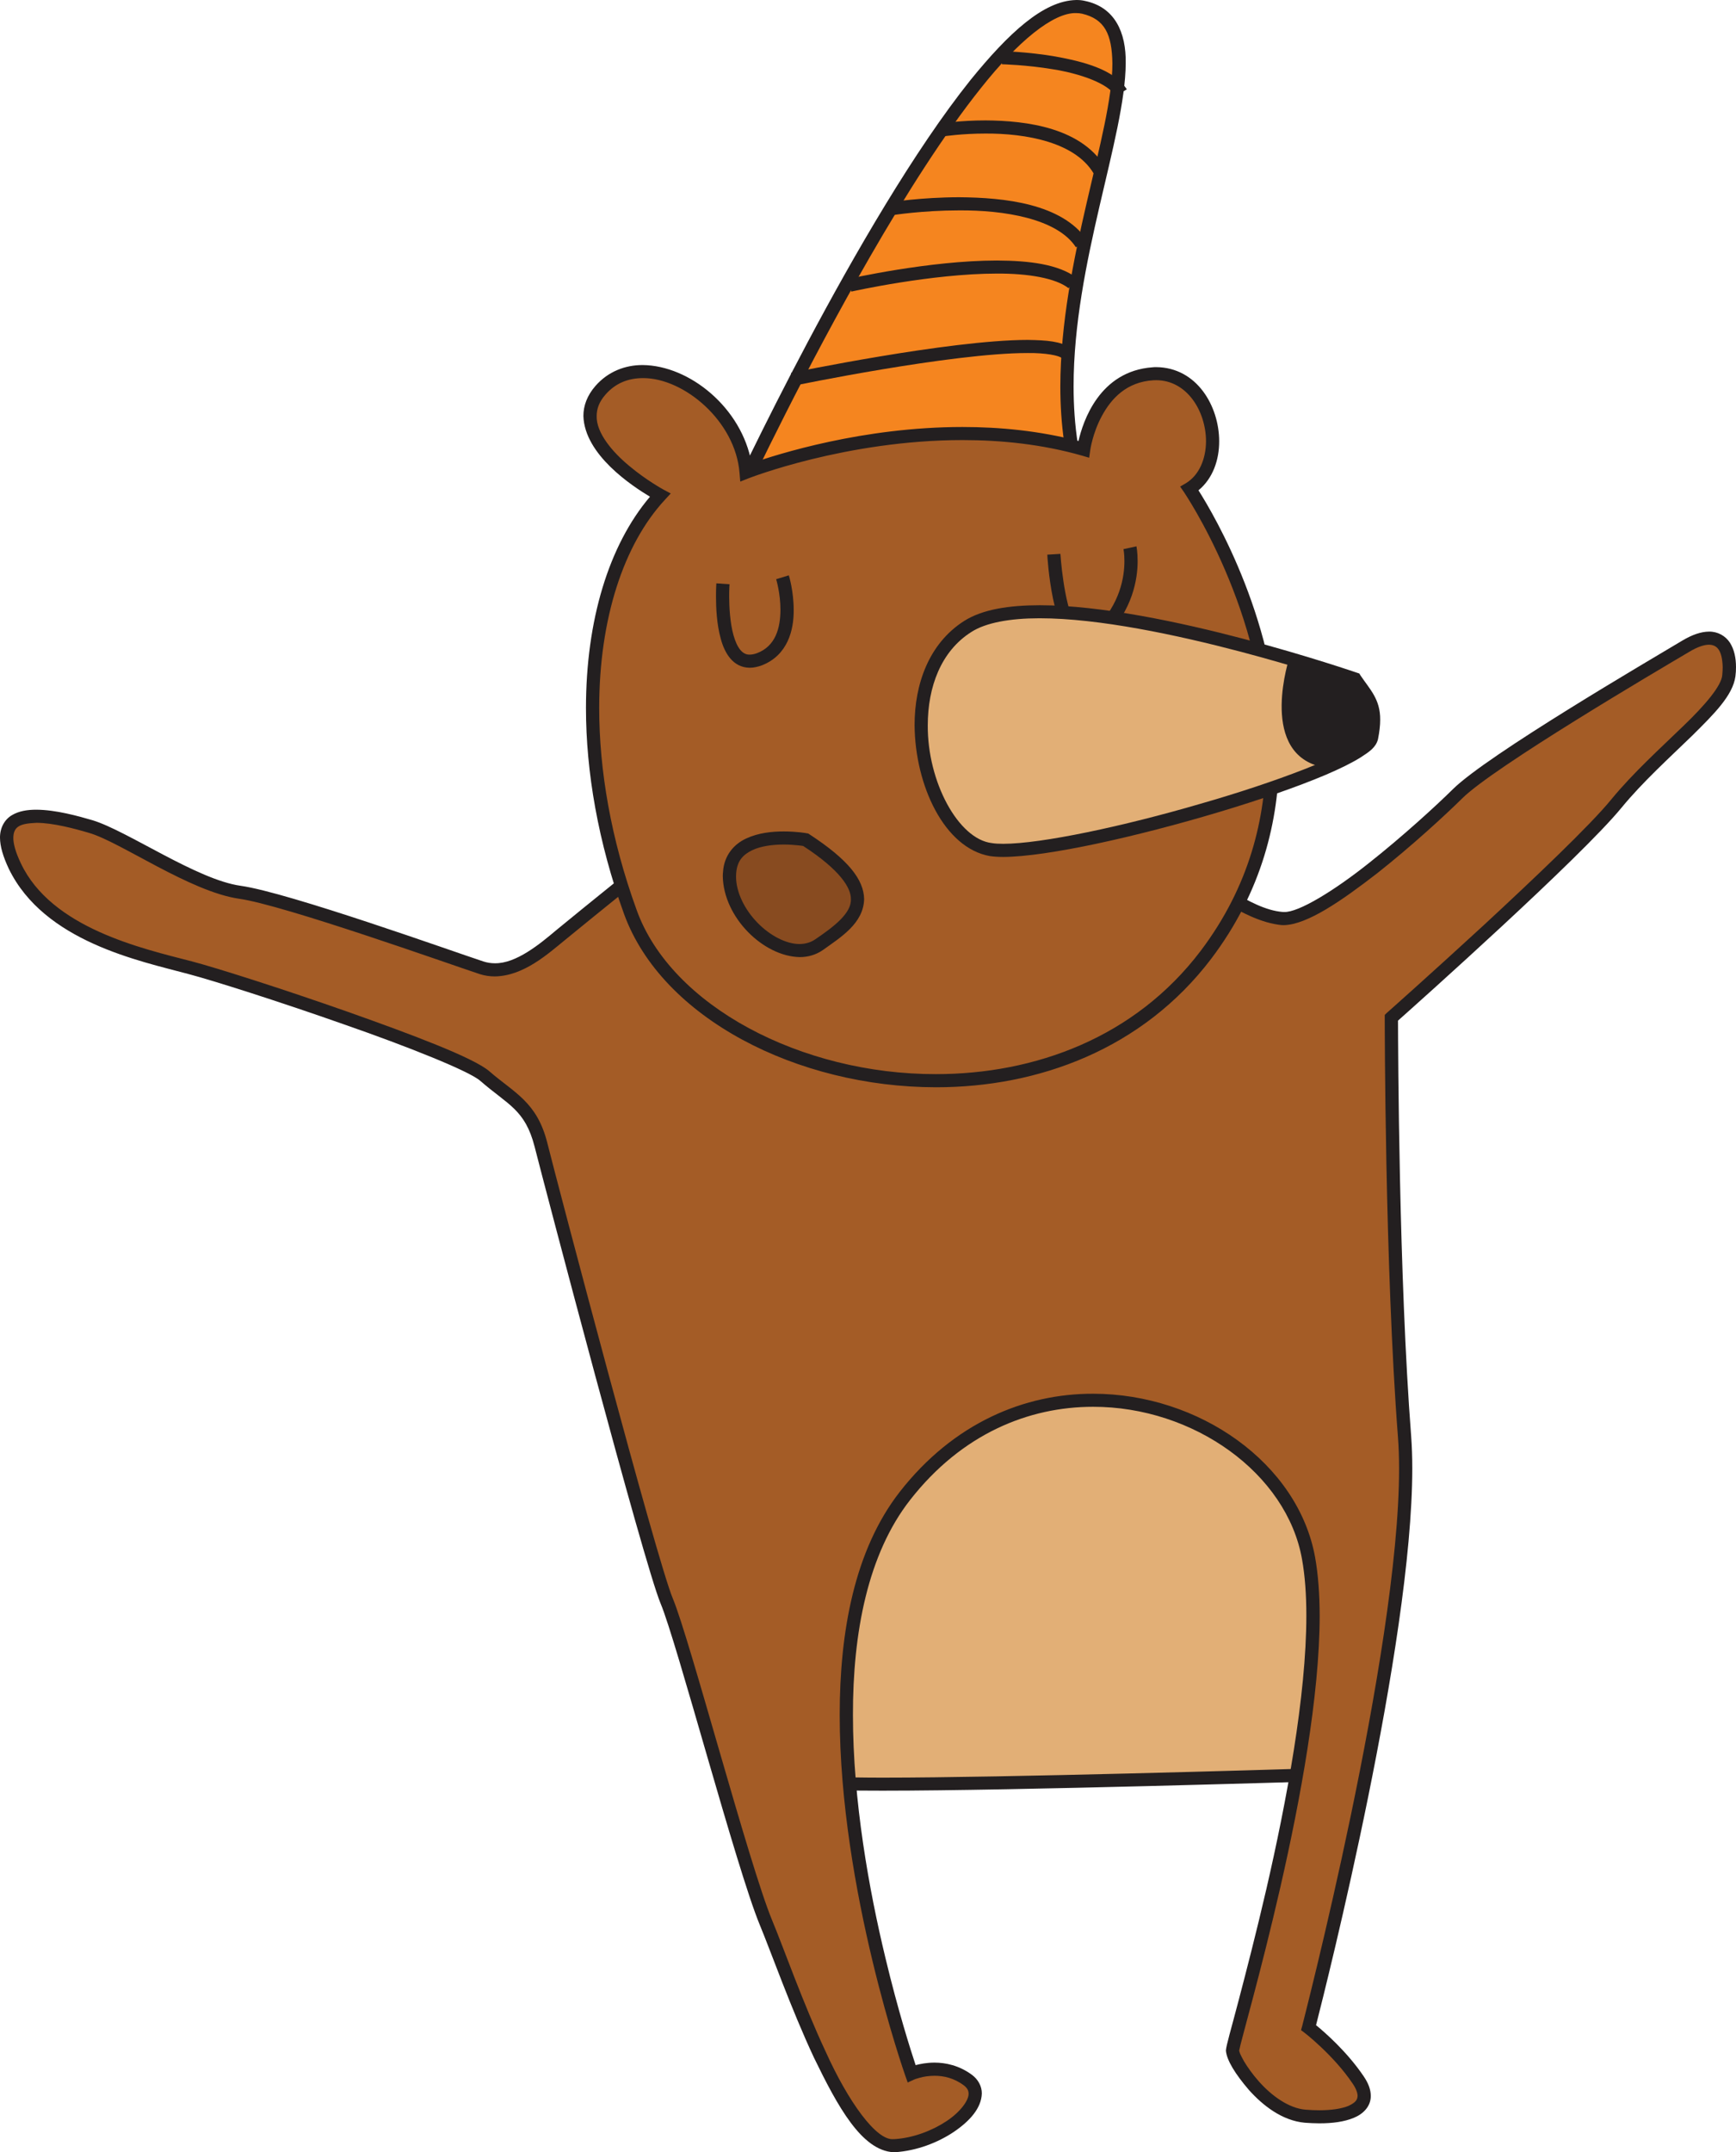 <?xml version="1.0" encoding="utf-8"?>
<!-- Generator: Adobe Illustrator 16.0.0, SVG Export Plug-In . SVG Version: 6.00 Build 0)  -->
<!DOCTYPE svg PUBLIC "-//W3C//DTD SVG 1.1//EN" "http://www.w3.org/Graphics/SVG/1.1/DTD/svg11.dtd">
<svg version="1.1" id="Layer_1" xmlns="http://www.w3.org/2000/svg" xmlns:xlink="http://www.w3.org/1999/xlink" x="0px" y="0px"
	 width="124.344px" height="154.107px" viewBox="0 0 124.344 154.107" enable-background="new 0 0 124.344 154.107"
	 xml:space="preserve">
<g>
	<path fill="#F5851F" d="M52.653,35.931c0,0,17.222-37.121,24.965-35.399c7.743,1.723-5.213,20.831,0.155,35.399
		C77.773,35.931,56.288,41.725,52.653,35.931z"/>
	<path fill="#231F20" d="M52.248,36.179l0.405-0.248l0.43,0.19l-0.43-0.19L52.248,36.179l-0.135-0.217l0.109-0.23
		c0.006-0.015,9.251-19.953,17.301-30.014l0,0c2.712-3.336,5.211-5.67,7.556-5.717l0,0c0.213-0.005,0.431,0.015,0.643,0.066l0,0
		c2.137,0.453,2.945,2.258,2.909,4.462l0,0c-0.025,5.291-3.739,14.323-3.733,23.141l0,0c0,2.771,0.368,5.511,1.323,8.096l0,0
		l0.177,0.486l-0.499,0.127c-0.015,0.006-9.574,2.592-17.113,2.598l0,0C57.021,38.949,53.681,38.384,52.248,36.179L52.248,36.179z
		 M60.785,38.028c6.353,0.005,14.334-1.907,16.372-2.421l0,0c-0.872-2.572-1.209-5.249-1.209-7.938l0,0
		c0.016-9.032,3.749-18.215,3.729-23.141l0,0c-0.035-2.086-0.55-3.161-2.167-3.546l0,0c-0.135-0.03-0.28-0.045-0.431-0.045l0,0
		C75.43,0.89,72.884,2.992,70.264,6.3l0,0c-2.634,3.295-5.429,7.711-7.975,12.132l0,0c-4.615,8.004-8.411,15.998-9.096,17.46l0,0
		C54.308,37.401,57.258,38.05,60.785,38.028L60.785,38.028z"/>
</g>
<g>
	<path fill="#E2AF76" d="M58.658,127.56c0.337,0.616,35.312-0.47,35.312-0.47s10.771-23.543-0.239-28.896
		C68.139,85.743,49.888,111.581,58.658,127.56z"/>
	<path fill="#231F20" d="M58.652,128.063c-0.093-0.053-0.186,0.021-0.408-0.278l0,0l0.414-0.226l0.416-0.226l-0.416,0.226
		l-0.414,0.226c-1.567-2.843-2.293-5.988-2.293-9.166l0,0c0.01-11.789,9.947-24.175,24.53-24.184l0,0
		c4.168,0,8.701,1.014,13.463,3.331l0,0c3.95,1.928,5.222,6.057,5.222,10.483l0,0c-0.016,8.684-4.761,19.005-4.761,19.036l0,0
		l-0.124,0.262l-0.296,0.012c0,0-21.201,0.657-30.763,0.657l0,0C60.815,128.217,59.222,128.185,58.652,128.063L58.652,128.063z
		 M59.074,127.179c0.197,0.021,0.502,0.041,0.892,0.056l0,0c0.777,0.026,1.897,0.047,3.257,0.047l0,0
		c8.863,0,27.812-0.57,30.431-0.652l0,0c0.714-1.661,4.569-10.792,4.559-18.379l0,0c-0.005-4.293-1.198-7.948-4.684-9.641l0,0
		c-4.651-2.262-9.033-3.234-13.047-3.234l0,0c-7.007,0-12.892,2.979-17.036,7.385l0,0c-4.149,4.396-6.551,10.22-6.545,15.859l0,0
		c0,2.977,0.664,5.901,2.085,8.549l0,0C59.011,127.172,59.037,127.172,59.074,127.179L59.074,127.179z M58.876,127.153v-0.007
		c0,0.007-0.006,0.007-0.006,0.007H58.876z"/>
</g>
<g>
	<path fill="#A45C26" d="M49.172,59.652c0,0-7.58,6.117-9.002,7.283c-1.421,1.178-3.559,3.059-5.688,2.355
		c-2.131-0.704-13.988-4.935-17.301-5.401c-3.32-0.476-8.299-4.001-10.669-4.7c-2.369-0.702-7.818-2.114-5.448,2.821
		c2.369,4.925,9.008,6.341,12.563,7.28c3.554,0.941,19.194,6.108,21.092,7.753c1.892,1.646,3.32,2.112,4.029,4.935
		c0.711,2.823,7.82,29.844,9.003,32.661c1.189,2.816,5.451,19.027,7.115,23.021c1.654,3.996,5.685,16.216,9.241,15.979
		c3.552-0.237,7.11-3.29,5.212-4.704c-1.893-1.403-4.03-0.469-4.03-0.469s-10.189-28.891-0.472-41.343
		c9.719-12.456,27.021-6.117,28.912,4.458c1.904,10.574-5.451,34.542-5.451,35.245c0,0.705,2.371,4.462,5.218,4.699
		c2.843,0.232,5.211-0.468,3.791-2.591c-1.42-2.108-3.558-3.758-3.558-3.758s7.825-30.063,6.877-42.284
		C99.66,90.673,99.66,72.88,99.66,72.88s13.035-11.572,16.117-15.332c3.079-3.756,7.818-7.052,8.057-9.17
		c0.238-2.112-0.715-3.522-3.079-2.112c-2.375,1.407-13.986,8.223-16.356,10.574c-2.371,2.35-9.958,9.162-12.56,8.93
		c-2.61-0.237-5.452-2.821-7.11-3.527C83.069,61.538,51.782,55.894,49.172,59.652z"/>
	<path fill="#231F20" d="M58.301,147.331c-1.65-3.527-3.066-7.542-3.874-9.49l0,0c-1.682-4.057-5.954-20.285-7.11-23.026l0,0
		c-1.224-2.931-8.303-29.869-9.028-32.723l0,0c-0.685-2.653-1.894-2.967-3.881-4.694l0,0c-0.756-0.688-5.216-2.468-9.769-4.05l0,0
		c-4.58-1.616-9.386-3.143-11.136-3.604l0,0c-3.524-0.947-10.329-2.319-12.87-7.533l0,0C0.213,61.317,0.005,60.603,0,59.984l0,0
		c-0.005-0.709,0.326-1.3,0.84-1.608l0,0c0.509-0.308,1.121-0.4,1.758-0.4l0,0c1.4,0.005,3.014,0.458,4.05,0.761l0,0
		c2.517,0.777,7.479,4.261,10.596,4.688l0,0c3.449,0.488,15.247,4.718,17.385,5.419l0,0c0.273,0.087,0.544,0.128,0.813,0.128l0,0
		c1.529,0.025,3.216-1.372,4.424-2.389l0,0c1.369-1.14,8.405-6.804,8.971-7.261l0,0c1.012-1.183,3.382-1.377,6.606-1.419l0,0
		c5.026,0,12.047,0.843,17.979,1.738l0,0c5.964,0.916,10.703,1.851,11.492,2.169l0,0c1.789,0.793,4.604,3.296,6.935,3.485l0,0
		c0.063,0,0.104,0.005,0.124,0.005l0,0c1.043,0.046,3.641-1.563,6.068-3.495l0,0c2.453-1.938,4.874-4.159,6.027-5.301l0,0
		c2.492-2.459,14.052-9.213,16.438-10.641l0,0c0.711-0.422,1.334-0.633,1.904-0.639l0,0c0.632-0.01,1.186,0.314,1.498,0.792l0,0
		c0.311,0.49,0.436,1.085,0.436,1.754l0,0c0,0.215-0.01,0.433-0.042,0.663l0,0c-0.186,1.351-1.499,2.663-3.102,4.247l0,0
		c-1.608,1.562-3.547,3.314-5.057,5.155l0,0c-2.945,3.588-14.515,13.917-16.008,15.243l0,0c0.006,2.015,0.057,18.348,0.943,29.771
		l0,0c0.052,0.714,0.079,1.479,0.079,2.299l0,0c-0.006,12.599-6.142,36.916-6.893,39.858l0,0c0.611,0.497,2.229,1.905,3.417,3.669
		l0,0c0.327,0.483,0.503,0.94,0.503,1.392l0,0c0.01,0.758-0.556,1.308-1.219,1.574l0,0c-0.676,0.283-1.521,0.394-2.464,0.394l0,0
		c-0.337,0-0.688-0.019-1.047-0.044l0,0c-1.623-0.149-2.998-1.233-3.988-2.334l0,0c-0.99-1.15-1.607-2.148-1.659-2.837l0,0
		c0.025-0.381,0.373-1.527,0.917-3.608l0,0c0.534-2.035,1.255-4.814,1.977-7.935l0,0c1.438-6.236,2.868-13.847,2.868-19.601l0,0
		c0-1.486-0.098-2.846-0.307-4.018l0,0c-1.083-6.167-7.772-10.938-14.972-10.929l0,0c-4.599,0-9.392,1.924-13.099,6.667l0,0
		c-3.039,3.884-4.108,9.521-4.098,15.394l0,0c0,6.153,1.156,12.543,2.324,17.389l0,0c0.912,3.808,1.819,6.645,2.166,7.688l0,0
		c0.328-0.086,0.8-0.18,1.35-0.18l0,0c0.793,0,1.768,0.199,2.676,0.869l0,0c0.457,0.334,0.72,0.836,0.715,1.338l0,0
		c-0.03,1.063-0.877,1.988-2.006,2.754l0,0c-1.146,0.767-2.645,1.352-4.221,1.456l0,0c0,0-0.039,0-0.095,0l0,0
		C61.719,153.984,60.002,150.831,58.301,147.331L58.301,147.331z M2.598,58.917c-1.145,0.051-1.627,0.241-1.643,1.067l0,0
		C0.95,60.388,1.099,60.99,1.49,61.806l0,0c2.197,4.653,8.668,6.103,12.258,7.032l0,0c1.805,0.474,6.602,2.004,11.202,3.624l0,0
		c4.631,1.64,8.94,3.265,10.081,4.227l0,0c1.799,1.569,3.438,2.19,4.18,5.18l0,0c0.695,2.782,7.836,29.883,8.98,32.585l0,0
		c1.216,2.906,5.473,19.094,7.111,23.033l0,0c0.83,1.994,2.225,5.979,3.853,9.447l0,0c1.578,3.497,3.611,6.367,4.85,6.231l0,0
		c0.011,0,0.045,0,0.072,0l0,0c1.328-0.082,2.702-0.61,3.714-1.284l0,0c1.021-0.67,1.613-1.523,1.586-1.983l0,0
		c-0.009-0.213-0.076-0.372-0.342-0.583l0,0c-0.715-0.533-1.457-0.685-2.1-0.685l0,0c-0.422,0-0.793,0.067-1.055,0.14l0,0
		c-0.264,0.068-0.392,0.124-0.392,0.124l0,0l-0.473,0.217l-0.173-0.49c-0.005-0.02-4.697-13.298-4.697-25.827l0,0
		c0-5.974,1.06-11.808,4.294-15.963l0,0c3.88-4.977,8.981-7.044,13.852-7.037l0,0c7.597,0.003,14.681,4.971,15.905,11.704l0,0
		c0.224,1.251,0.322,2.654,0.328,4.182l0,0c-0.006,11.489-5.555,29.88-5.768,31.153l0,0c0.011,0.016,0.021,0.092,0.066,0.212l0,0
		c0.063,0.138,0.162,0.333,0.281,0.544l0,0c0.253,0.426,0.622,0.944,1.068,1.448l0,0c0.906,1.02,2.142,1.929,3.36,2.021l0,0
		c0.332,0.027,0.658,0.041,0.969,0.041l0,0c0.861,0,1.617-0.113,2.097-0.318l0,0c0.492-0.232,0.632-0.426,0.642-0.711l0,0
		c0-0.188-0.083-0.487-0.347-0.874l0,0c-1.364-2.035-3.444-3.643-3.449-3.643l0,0l-0.254-0.191l0.084-0.298
		c0-0.02,1.732-6.673,3.469-15.008l0,0c1.736-8.333,3.474-18.331,3.47-24.905l0,0c0-0.798-0.027-1.544-0.078-2.223l0,0
		c-0.949-12.25-0.949-30.044-0.949-30.048l0,0v-0.212l0.155-0.149c0.005,0,3.256-2.889,6.896-6.238l0,0
		c3.636-3.365,7.677-7.199,9.17-9.034l0,0c1.575-1.917,3.543-3.691,5.134-5.234l0,0c1.597-1.526,2.775-2.925,2.82-3.681l0,0
		c0.016-0.194,0.031-0.385,0.031-0.56l0,0c-0.035-1.14-0.357-1.604-0.983-1.609l0,0c-0.322,0-0.8,0.139-1.411,0.509l0,0
		c-2.354,1.388-14.022,8.262-16.269,10.499l0,0c-1.178,1.165-3.611,3.407-6.101,5.37l0,0c-2.529,1.953-4.972,3.655-6.657,3.701l0,0
		c-0.072,0-0.124-0.004-0.176-0.004l0,0c-2.854-0.287-5.73-2.945-7.256-3.558l0,0c-0.457-0.216-5.389-1.219-11.264-2.103l0,0
		c-5.905-0.9-12.908-1.733-17.835-1.733l0,0c-3.2-0.042-5.558,0.467-5.87,1.081l0,0l-0.041,0.056l-0.057,0.047
		c-0.007,0.004-7.583,6.103-9.003,7.28l0,0c-1.204,0.977-2.958,2.58-5.03,2.606l0,0c-0.364,0-0.736-0.054-1.11-0.177l0,0
		c-2.126-0.703-14.033-4.945-17.217-5.387l0,0c-3.517-0.514-8.511-4.078-10.735-4.713l0,0c-1.006-0.299-2.573-0.721-3.766-0.721l0,0
		C2.613,58.917,2.602,58.917,2.598,58.917L2.598,58.917z"/>
</g>
<g>
	<path fill="#A45C26" d="M53.441,33.818c0,0,12.561-4.939,24.177-1.651c0,0,0.711-5.165,4.979-5.397
		c4.263-0.236,5.683,6.341,2.604,8.221c0,0,12.565,18.322,1.187,33.361c-11.371,15.036-36.737,9.401-41.243-3.056
		c-4.501-12.451-3.076-24.198,2.137-29.842c0,0-7.348-3.99-4.264-7.517C46.099,24.416,52.964,28.409,53.441,33.818z"/>
	<path fill="#231F20" d="M67.033,77.851c-9.922-0.01-19.607-4.945-22.33-12.395l0,0c-1.866-5.161-2.732-10.199-2.732-14.76l0,0
		c0.004-6.287,1.633-11.653,4.585-15.131l0,0c-1.298-0.78-4.679-3.001-4.769-5.772l0,0c-0.004-0.735,0.268-1.48,0.867-2.164l0,0
		c0.902-1.029,2.127-1.496,3.382-1.491l0,0c3.354,0.03,7.1,3.063,7.797,7.032l0,0c1.844-0.647,7.978-2.597,15.108-2.597l0,0
		c2.682,0,5.515,0.274,8.308,1.004l0,0c0.316-1.374,1.484-5.012,5.317-5.279l0,0c0.077-0.011,0.16-0.011,0.249-0.011l0,0
		c2.93,0.026,4.505,2.812,4.511,5.3l0,0c0.005,1.338-0.452,2.674-1.483,3.521l0,0c1.137,1.795,5.777,9.654,5.783,18.878l0,0
		c0,4.75-1.25,9.872-4.858,14.646l0,0c-4.929,6.504-12.41,9.219-19.713,9.219l0,0C67.05,77.851,67.04,77.851,67.033,77.851
		L67.033,77.851z M46.036,27.073c-1.033,0.007-1.943,0.354-2.665,1.178l0,0c-0.468,0.534-0.634,1.033-0.634,1.542l0,0
		c-0.032,1.188,1.11,2.561,2.34,3.573l0,0c1.212,1.018,2.431,1.682,2.431,1.682l0,0l0.534,0.286l-0.414,0.449
		c-2.962,3.193-4.71,8.527-4.71,14.913l0,0c0,4.445,0.84,9.387,2.677,14.445l0,0c2.463,6.889,11.813,11.783,21.438,11.769l0,0
		c7.083,0,14.257-2.606,18.976-8.838l0,0c3.475-4.605,4.668-9.496,4.668-14.086l0,0c0-5.069-1.463-9.763-2.936-13.181l0,0
		c-1.472-3.424-2.93-5.548-2.93-5.559l0,0L84.53,34.84l0.427-0.25c0.938-0.576,1.42-1.728,1.426-3.003l0,0
		c-0.012-2.164-1.37-4.359-3.567-4.364l0,0c-0.059,0-0.12,0.005-0.199,0.005l0,0c-1.918,0.113-3.018,1.302-3.691,2.551l0,0
		c-0.67,1.231-0.836,2.451-0.836,2.456l0,0l-0.077,0.54l-0.523-0.154c-2.852-0.812-5.772-1.111-8.547-1.111l0,0
		c-4.164,0-8.002,0.685-10.795,1.369l0,0c-2.797,0.688-4.529,1.368-4.529,1.368l0,0l-0.596,0.236L52.97,33.86
		c-0.292-3.708-3.974-6.787-6.894-6.787l0,0C46.066,27.073,46.052,27.073,46.036,27.073L46.036,27.073z M53.441,33.818l0.473-0.048
		L53.441,33.818L53.441,33.818z"/>
</g>
<path fill="#231F20" d="M51.627,45.74c-0.292-1.038-0.343-2.227-0.343-3.033l0,0c0-0.561,0.025-0.93,0.025-0.939l0,0l0.944,0.064
	c0,0-0.025,0.351-0.025,0.875l0,0c0,0.756,0.062,1.897,0.311,2.781l0,0c0.265,0.926,0.648,1.402,1.16,1.384l0,0
	c0.134,0,0.313-0.026,0.52-0.103l0,0c1.333-0.504,1.676-1.794,1.681-3.1l0,0c0.005-1.174-0.306-2.196-0.306-2.196l0,0l0.907-0.279
	c0.01,0.022,0.348,1.138,0.348,2.476l0,0c0.016,1.422-0.415,3.253-2.297,3.977l0,0c-0.292,0.104-0.576,0.166-0.853,0.166l0,0
	C52.488,47.798,51.896,46.742,51.627,45.74L51.627,45.74z"/>
<path fill="#231F20" d="M76.151,45.145c-0.328-0.653-0.557-1.46-0.722-2.253l0,0c-0.327-1.578-0.414-3.113-0.414-3.177l0,0
	l0.938-0.057c0.005,0.004,0.051,0.859,0.212,1.928l0,0c0.155,1.069,0.431,2.355,0.829,3.131l0,0c0.28,0.54,0.556,0.729,0.727,0.71
	l0,0c0.131,0.005,0.384-0.077,0.747-0.432l0,0c1.784-1.77,2.07-3.717,2.07-4.817l0,0c0-0.556-0.068-0.858-0.068-0.858l0,0
	l0.932-0.201c0,0.021,0.083,0.423,0.083,1.06l0,0c0,1.254-0.34,3.492-2.347,5.484l0,0c-0.454,0.443-0.914,0.705-1.417,0.711l0,0
	C76.955,46.352,76.477,45.772,76.151,45.145L76.151,45.145z M75.016,39.711c0,0,0,0,0,0.004l0,0l0,0V39.711L75.016,39.711z"/>
<g>
	<path fill="#E2AF76" d="M97.049,48.613c0,0-21.801-7.516-27.729-3.758c-5.923,3.758-3.08,15.27,1.66,15.979
		c4.739,0.703,26.785-5.64,27.257-7.99C98.708,50.496,97.999,50.034,97.049,48.613z"/>
	<path fill="#231F20" d="M70.912,61.298c-3.271-0.565-5.372-5.061-5.404-9.378l0,0c0-2.904,1.003-5.836,3.554-7.46l0,0
		c1.327-0.837,3.219-1.12,5.414-1.125l0,0c8.771,0.01,22.704,4.832,22.73,4.837l0,0l-0.157,0.441l-0.393,0.264l0.393-0.264
		l0.157-0.441l0.154,0.051l0.084,0.134c0.689,1.023,1.425,1.707,1.415,3.184l0,0c0,0.4-0.052,0.858-0.16,1.397l0,0
		c-0.151,0.572-0.597,0.878-1.225,1.284l0,0c-0.631,0.396-1.481,0.813-2.503,1.251l0,0c-2.045,0.867-4.769,1.809-7.671,2.676l0,0
		c-5.808,1.74-12.271,3.198-15.445,3.21l0,0C71.504,61.358,71.191,61.338,70.912,61.298L70.912,61.298z M69.573,45.252
		c-2.187,1.383-3.116,3.953-3.12,6.668l0,0c-0.032,4.055,2.188,8.169,4.594,8.447l0,0c0.212,0.036,0.493,0.051,0.809,0.051l0,0
		c2.744,0,8.635-1.26,14.087-2.854l0,0c5.434-1.553,10.584-3.519,11.657-4.602l0,0c0.14-0.123,0.176-0.212,0.172-0.212l0,0
		c0.104-0.498,0.145-0.887,0.145-1.211l0,0c-0.006-1.074-0.436-1.461-1.172-2.53l0,0c-0.706-0.236-3.885-1.29-7.877-2.344l0,0
		c-4.544-1.197-10.155-2.396-14.392-2.396l0,0c-0.005,0-0.02,0-0.036,0l0,0C72.348,44.271,70.606,44.584,69.573,45.252
		L69.573,45.252z"/>
</g>
<g>
	<path fill="#884B20" d="M57.71,60.125c0,0-5.218-0.936-5.453,2.349c-0.236,3.296,4.031,6.817,6.401,5.17
		C61.022,66.002,63.869,64.12,57.71,60.125z"/>
	<path fill="#231F20" d="M57.27,68.53c-2.609-0.058-5.447-2.847-5.499-5.789l0,0c0-0.103,0.005-0.201,0.016-0.292l0,0
		c0.068-1.218,0.813-2.031,1.676-2.418l0,0c0.866-0.404,1.854-0.498,2.671-0.498l0,0c0.928,0,1.645,0.123,1.66,0.134l0,0
		l-0.083,0.458l-0.261,0.396l0.261-0.396l0.083-0.458l0.092,0.01l0.084,0.057c2.785,1.815,3.905,3.245,3.925,4.654l0,0
		c-0.052,1.742-1.69,2.729-2.965,3.644l0,0c-0.499,0.344-1.074,0.499-1.645,0.499l0,0C57.279,68.53,57.274,68.53,57.27,68.53
		L57.27,68.53z M53.872,60.879c-0.648,0.32-1.068,0.747-1.141,1.631l0,0c-0.005,0.078-0.011,0.16-0.011,0.231l0,0
		c-0.006,1.148,0.623,2.391,1.529,3.321l0,0c0.903,0.937,2.08,1.537,3.02,1.533l0,0c0.418-0.007,0.787-0.108,1.114-0.33l0,0
		c1.344-0.908,2.607-1.877,2.563-2.878l0,0c0.02-0.803-0.758-2.083-3.413-3.811l0,0c-0.073-0.015-0.191-0.031-0.348-0.047l0,0
		c-0.27-0.026-0.637-0.061-1.053-0.058l0,0c-0.016,0-0.03,0-0.047,0l0,0C55.356,60.473,54.504,60.577,53.872,60.879L53.872,60.879z"
		/>
</g>
<path fill="#231F20" d="M92.371,47.032c0,0-2.192,6.572,2.014,7.808c0,0,4.086-0.816,3.909-2.823
	C98.118,50.034,98.353,48.32,92.371,47.032z"/>
<path fill="#231F20" d="M75.424,4.961c-1.919-0.322-3.661-0.359-3.665-0.359l0,0l0.02-0.94c0.021,0,1.811,0.041,3.807,0.382l0,0
	c1.991,0.364,4.2,0.914,5.124,2.353l0,0l-0.813,0.489C79.396,5.971,77.344,5.267,75.424,4.961L75.424,4.961z"/>
<path fill="#231F20" d="M70.586,9.563c-1.69,0-2.956,0.196-3.008,0.201l0,0l-0.146-0.93c0.016,0,1.354-0.213,3.153-0.213l0,0
	c2.879,0.018,7.048,0.49,8.714,3.595l0,0l-0.836,0.437C77.198,10.145,73.391,9.548,70.586,9.563L70.586,9.563z M67.578,9.764
	L67.578,9.764L67.578,9.764L67.578,9.764L67.578,9.764L67.578,9.764z"/>
<path fill="#231F20" d="M68.683,15.064c-2.604,0-4.729,0.339-4.734,0.339l0,0l-0.15-0.925c0.009-0.006,2.198-0.35,4.885-0.356l0,0
	c3.284,0.022,7.369,0.459,9.17,3.061l0,0l-0.789,0.524C75.726,15.641,71.883,15.039,68.683,15.064L68.683,15.064z"/>
<path fill="#231F20" d="M60.976,20.878L60.976,20.878L60.976,20.878L60.976,20.878L60.976,20.878L60.976,20.878z M60.764,19.97
	c0.021,0,5.782-1.317,10.646-1.317l0,0c2.299,0.011,4.403,0.262,5.705,1.24l0,0l-0.575,0.745c-0.928-0.73-2.916-1.06-5.13-1.049l0,0
	c-4.657,0-10.314,1.265-10.435,1.289l0,0L60.764,19.97L60.764,19.97z"/>
<path fill="#231F20" d="M56.662,26.698c0.021,0,11.315-2.354,16.946-2.36l0,0c1.365,0.021,2.376,0.098,3.039,0.571l0,0l-0.59,0.735
	c-0.191-0.189-1.163-0.381-2.449-0.366l0,0c-5.428-0.005-16.734,2.336-16.755,2.341l0,0v0.005L56.662,26.698L56.662,26.698z"/>
</svg>
